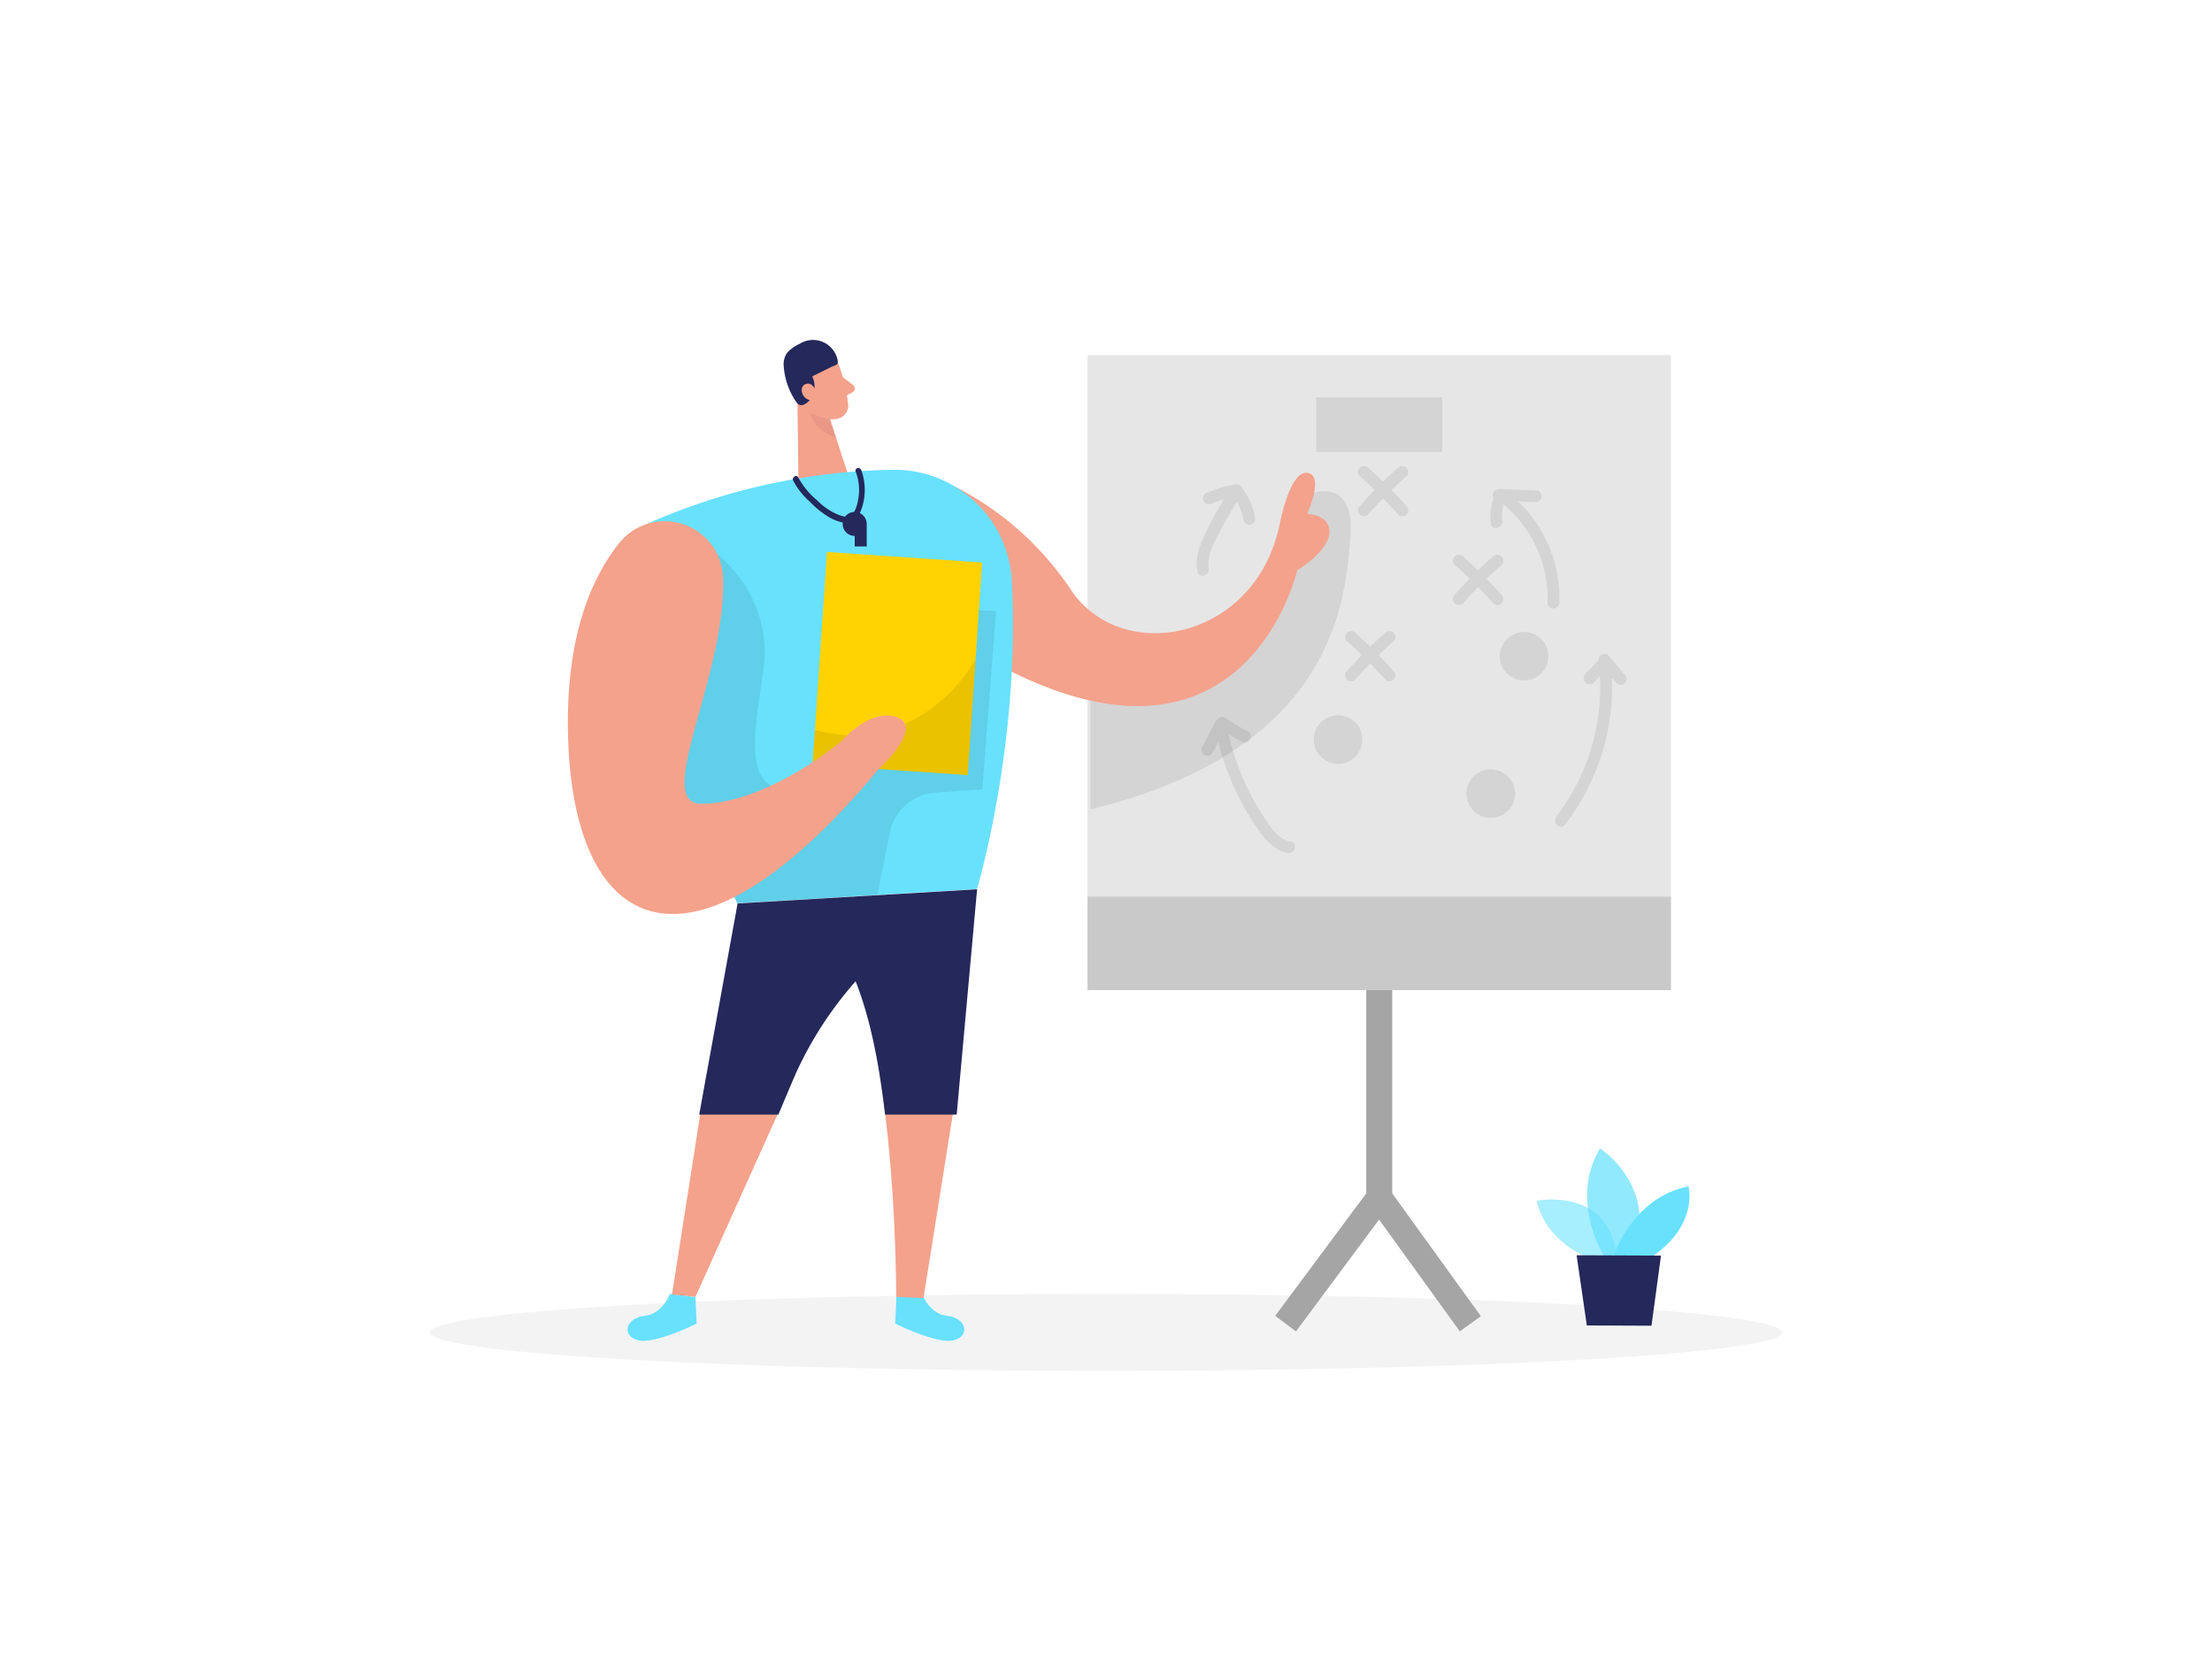 <svg id="Layer_1" data-name="Layer 1" xmlns="http://www.w3.org/2000/svg" viewBox="0 0 400 300" width="406" height="306" class="illustration"><title>_</title><ellipse cx="200" cy="240.19" rx="122.26" ry="6.96" fill="#e6e6e6" opacity="0.45"></ellipse><polygon points="234.36 240.01 230.59 237.21 247.06 215.05 247.06 176.88 251.76 176.88 251.76 216.6 234.36 240.01" fill="#a5a5a5"></polygon><rect x="254.82" y="211.69" width="4.7" height="29.76" transform="translate(-83.96 193.42) rotate(-35.83)" fill="#a5a5a5"></rect><rect x="196.66" y="63.47" width="105.49" height="114.82" fill="#e6e6e6"></rect><rect x="196.66" y="161.41" width="105.49" height="16.88" fill="#c9c9c9"></rect><path d="M237.47,88.39s7.61-2.73,6.72,7.94-2.14,38.37-47,49.3V126l18.57-5.5,15.17-9.82,3-16.16Z" opacity="0.08"></path><path d="M172.47,87.14A55.61,55.61,0,0,1,193.72,106c9.21,13.62,33.25,9.09,37.66-11.82,0,0,1.8-9.81,5-9.42s0,7.41,0,7.41,4.41.2,4,3.61-5.81,6.61-5.81,6.61-9.42,41.67-55.29,16.43Z" fill="#f4a28c"></path><path d="M121.14,233.23s-1.32,3.67-4.64,4-4.19,3.52-1.2,4.37,10.67-3,10.67-3l-.21-4.79Z" fill="#68e1fd"></path><path d="M166.72,233.23s1.32,3.67,4.63,4,4.19,3.52,1.21,4.37-10.68-3-10.68-3l.22-4.79Z" fill="#68e1fd"></path><path d="M151.39,64.47a30.62,30.62,0,0,1,2,8,2.48,2.48,0,0,1-2.41,2.58,5.48,5.48,0,0,1-5.3-2.75L143,68.58a4.47,4.47,0,0,1,.53-5.13C145.62,60.73,150.43,61.6,151.39,64.47Z" fill="#f4a28c"></path><polygon points="144.17 69.52 144.38 85.78 153.34 85.03 149.59 73.5 144.17 69.52" fill="#f4a28c"></polygon><path d="M151.49,64.52a4.53,4.53,0,0,0-6.88-3.09,6.78,6.78,0,0,0-2.28,1.64,3.63,3.63,0,0,0-.6,2.49,12.89,12.89,0,0,0,2,6c.5.79.92,1.27,1.84.76a3.32,3.32,0,0,0,1.54-2,4,4,0,0,0-.24-3l2.42-1.19,1.21-.6c.21-.11.75-.25.89-.44A.84.84,0,0,0,151.49,64.52Z" fill="#24285b"></path><path d="M147.54,70s-.58-1.82-1.91-1.27-.52,3.18,1.42,2.88Z" fill="#f4a28c"></path><path d="M152.39,67.44l1.86,1.44a.79.79,0,0,1-.12,1.34l-1.72.88Z" fill="#f4a28c"></path><path d="M150.06,75s-1.15.11-3.61-1.16c0,0,.55,3.2,4.74,4.54Z" fill="#ce8172" opacity="0.31"></path><path d="M161.29,84.21a114.59,114.59,0,0,0-42.93,9.18A16.56,16.56,0,0,0,110,116l23.36,46.59,43.31-2.56s7.88-26.19,6.3-55.81A21.28,21.28,0,0,0,161.29,84.21Z" fill="#68e1fd"></path><path d="M129.78,99.58s10.22,7.55,8.24,21-4,24,8.43,20.84,19.17-32.07,19.17-32.07l14.51.36L177.62,142l-8.42.58a9.1,9.1,0,0,0-8.3,7.28l-2.26,11.26-25.28,1.49-3.58-5.31L114,140.21,112,113Z" opacity="0.08"></path><rect x="148.21" y="99.98" width="28.13" height="38.52" transform="translate(316.08 249.22) rotate(-176.11)" fill="#ffd200"></rect><path d="M127.75,193.54l-6.23,39.8,4.24.43,17.35-38.57c.24-.56.49-1.11.74-1.66Z" fill="#f4a28c"></path><path d="M159.05,193.54c3.1,19,3,40.23,3,40.23L167,234l6.42-40.31Z" fill="#f4a28c"></path><path d="M140.76,200.81l2.35-5.61a67.18,67.18,0,0,1,11.61-18.49c2.71,6.77,4.35,15.51,5.33,24.1H173l3.69-40.74-43.31,2.56-6.94,38.18Z" fill="#24285b"></path><path d="M176.42,118.54s-9.64,17.77-29.06,12.75l-.42,6.22L175,139.42Z" opacity="0.08"></path><path d="M162.27,129c-4.84-1.85-10,4.2-10,4.2S139,144.45,126.91,144.61c-9,.12,4.45-23.16,3.84-40.86a10.55,10.55,0,0,0-18.88-6.16c-5,6.33-9.54,16.91-9.16,34.29.8,37.08,22.57,47,56.17,6.45C158.88,138.33,167.12,130.86,162.27,129Z" fill="#f4a28c"></path><path d="M289,227.39s-9.15-2.5-11.14-11c0,0,14.18-2.87,14.59,11.77Z" fill="#68e1fd" opacity="0.58"></path><path d="M290.09,226.48s-6.4-10.11-.77-19.57c0,0,10.78,6.85,6,19.59Z" fill="#68e1fd" opacity="0.73"></path><path d="M291.73,226.49s3.38-10.68,13.6-12.7c0,0,1.91,6.93-6.62,12.73Z" fill="#68e1fd"></path><polygon points="285.1 226.25 286.95 238.94 298.64 238.99 300.36 226.31 285.1 226.25" fill="#24285b"></polygon><path d="M156.71,93.78a2.17,2.17,0,1,0-2.15,2.39v1.91h2.17v-4.3Z" fill="#24285b"></path><path d="M155.74,84.27c-.25-.65-1.28-.37-1,.28a9.37,9.37,0,0,1,.41,5.24,6.85,6.85,0,0,1-.94,2.48c-.53.73-1.63.4-2.35.17a11.22,11.22,0,0,1-4.08-2.69,14.14,14.14,0,0,1-3.42-4.13c-.29-.63-1.22-.08-.93.54A13.28,13.28,0,0,0,146.46,90,16.55,16.55,0,0,0,150,92.83c1.16.63,2.93,1.35,4.22.75A2.82,2.82,0,0,0,155.5,92a10.07,10.07,0,0,0,.72-2.34A10.44,10.44,0,0,0,155.74,84.27Z" fill="#24285b"></path><rect x="238.01" y="71.1" width="22.8" height="9.9" opacity="0.08"></rect><circle cx="275.6" cy="117.92" r="4.39" opacity="0.08"></circle><circle cx="241.96" cy="132.99" r="4.39" opacity="0.08"></circle><circle cx="269.58" cy="142.77" r="4.39" opacity="0.08"></circle><path d="M268.83,103.91c.88-.86,1.78-1.69,2.71-2.5A1.07,1.07,0,0,0,270,99.89c-.93.81-1.83,1.65-2.71,2.5-.89-.85-1.79-1.69-2.72-2.5a1.07,1.07,0,0,0-1.52,1.52c.93.81,1.83,1.64,2.71,2.5-.93,1-1.84,1.92-2.72,2.92a1.11,1.11,0,0,0,0,1.52,1.1,1.1,0,0,0,1.53,0c.87-1,1.78-2,2.72-2.93.93,1,1.84,1.93,2.72,2.93a1.08,1.08,0,0,0,1.52,0,1.1,1.1,0,0,0,0-1.52C270.67,105.83,269.76,104.86,268.83,103.91Z" opacity="0.08"></path><path d="M251.64,87.87c.88-.86,1.78-1.7,2.71-2.51a1.08,1.08,0,0,0,0-1.52,1.1,1.1,0,0,0-1.52,0c-.93.81-1.83,1.65-2.72,2.51-.88-.86-1.78-1.7-2.71-2.51a1.1,1.1,0,0,0-1.52,0,1.08,1.08,0,0,0,0,1.52c.93.81,1.82,1.65,2.71,2.51-.93.95-1.84,1.92-2.72,2.92a1.1,1.1,0,0,0,0,1.52,1.08,1.08,0,0,0,1.52,0c.88-1,1.79-2,2.72-2.93.93,1,1.85,1.93,2.72,2.93a1.07,1.07,0,1,0,1.52-1.52C253.48,89.79,252.57,88.82,251.64,87.87Z" opacity="0.08"></path><path d="M249.31,117.71c.88-.86,1.78-1.7,2.7-2.51a1.07,1.07,0,0,0,0-1.52,1.1,1.1,0,0,0-1.52,0c-.92.81-1.82,1.65-2.71,2.51-.89-.86-1.79-1.7-2.71-2.51a1.1,1.1,0,0,0-1.52,0,1.07,1.07,0,0,0,0,1.52c.92.81,1.82,1.65,2.71,2.51-.93,1-1.84,1.92-2.72,2.92a1.1,1.1,0,0,0,0,1.52,1.08,1.08,0,0,0,1.52,0c.88-1,1.79-2,2.72-2.93.93,1,1.84,1.93,2.72,2.93a1.08,1.08,0,0,0,1.52,0,1.1,1.1,0,0,0,0-1.52C251.14,119.63,250.23,118.66,249.31,117.71Z" opacity="0.08"></path><path d="M293.81,121.29l-2.64-3.12a1,1,0,0,0-.27-.31l0-.06a1.08,1.08,0,0,0-.76-.31,1.11,1.11,0,0,0-.76.31,1.08,1.08,0,0,0-.29.7,25,25,0,0,1-1.93,2.18,1,1,0,0,0-.47.4l-.18.32a1.08,1.08,0,0,0,1.69,1.3c.39-.38.75-.78,1.11-1.18a38.39,38.39,0,0,1-7.86,25.37c-.84,1.08.67,2.61,1.52,1.52a40.6,40.6,0,0,0,8.5-26.62l.86,1a1.09,1.09,0,0,0,.76.32,1.07,1.07,0,0,0,.76-.32A1.1,1.1,0,0,0,293.81,121.29Z" opacity="0.08"></path><path d="M233.39,151.43c-1.91-.31-3.1-1.89-4.14-3.38a47.7,47.7,0,0,1-3.34-5.59A46.54,46.54,0,0,1,222.16,132c.79.49,1.6,1,2.44,1.38a1.1,1.1,0,0,0,1.47-.39,1.08,1.08,0,0,0-.39-1.47,31.08,31.08,0,0,1-4.11-2.47,1.08,1.08,0,0,0-1.43.33,1,1,0,0,0-.32.34l-2.37,4.51a1.08,1.08,0,1,0,1.86,1.08l1-1.85a48.73,48.73,0,0,0,4.13,10.76,42.22,42.22,0,0,0,3.7,5.89c1.2,1.58,2.67,3,4.7,3.38C234.17,153.72,234.75,151.65,233.39,151.43Z" opacity="0.08"></path><path d="M226.9,92.67a12,12,0,0,0-2.17-5,1.23,1.23,0,0,0-1.35-.82A23.26,23.26,0,0,0,218,88.48a1.08,1.08,0,0,0,1.09,1.86,20.12,20.12,0,0,1,2.25-.81c-1,1.64-2,3.33-2.82,5.06-1.22,2.49-2.53,5.12-2,8,.24,1.36,2.31.79,2.08-.57-.42-2.39,1.13-5,2.18-7a57,57,0,0,1,2.92-5,10.72,10.72,0,0,1,.5,1,1.17,1.17,0,0,0,.05.11v0l.12.31.21.63a11.36,11.36,0,0,1,.31,1.28,1.07,1.07,0,0,0,1.32.75A1.09,1.09,0,0,0,226.9,92.67Z" opacity="0.08"></path><path d="M274.52,89.93l3.19.12A1.08,1.08,0,0,0,278.78,89a1.09,1.09,0,0,0-1.07-1.07l-6-.22a1.1,1.1,0,0,0-.57,0H271a1.08,1.08,0,0,0-1.07,1.08,1,1,0,0,0,.15.5,9.72,9.72,0,0,0-.48,4.68c.18,1.36,2.26.78,2.07-.58a7,7,0,0,1,.25-2.91,22.22,22.22,0,0,1,7.92,17.76c-.06,1.38,2.09,1.38,2.15,0A24.35,24.35,0,0,0,274.52,89.93Z" opacity="0.08"></path></svg>